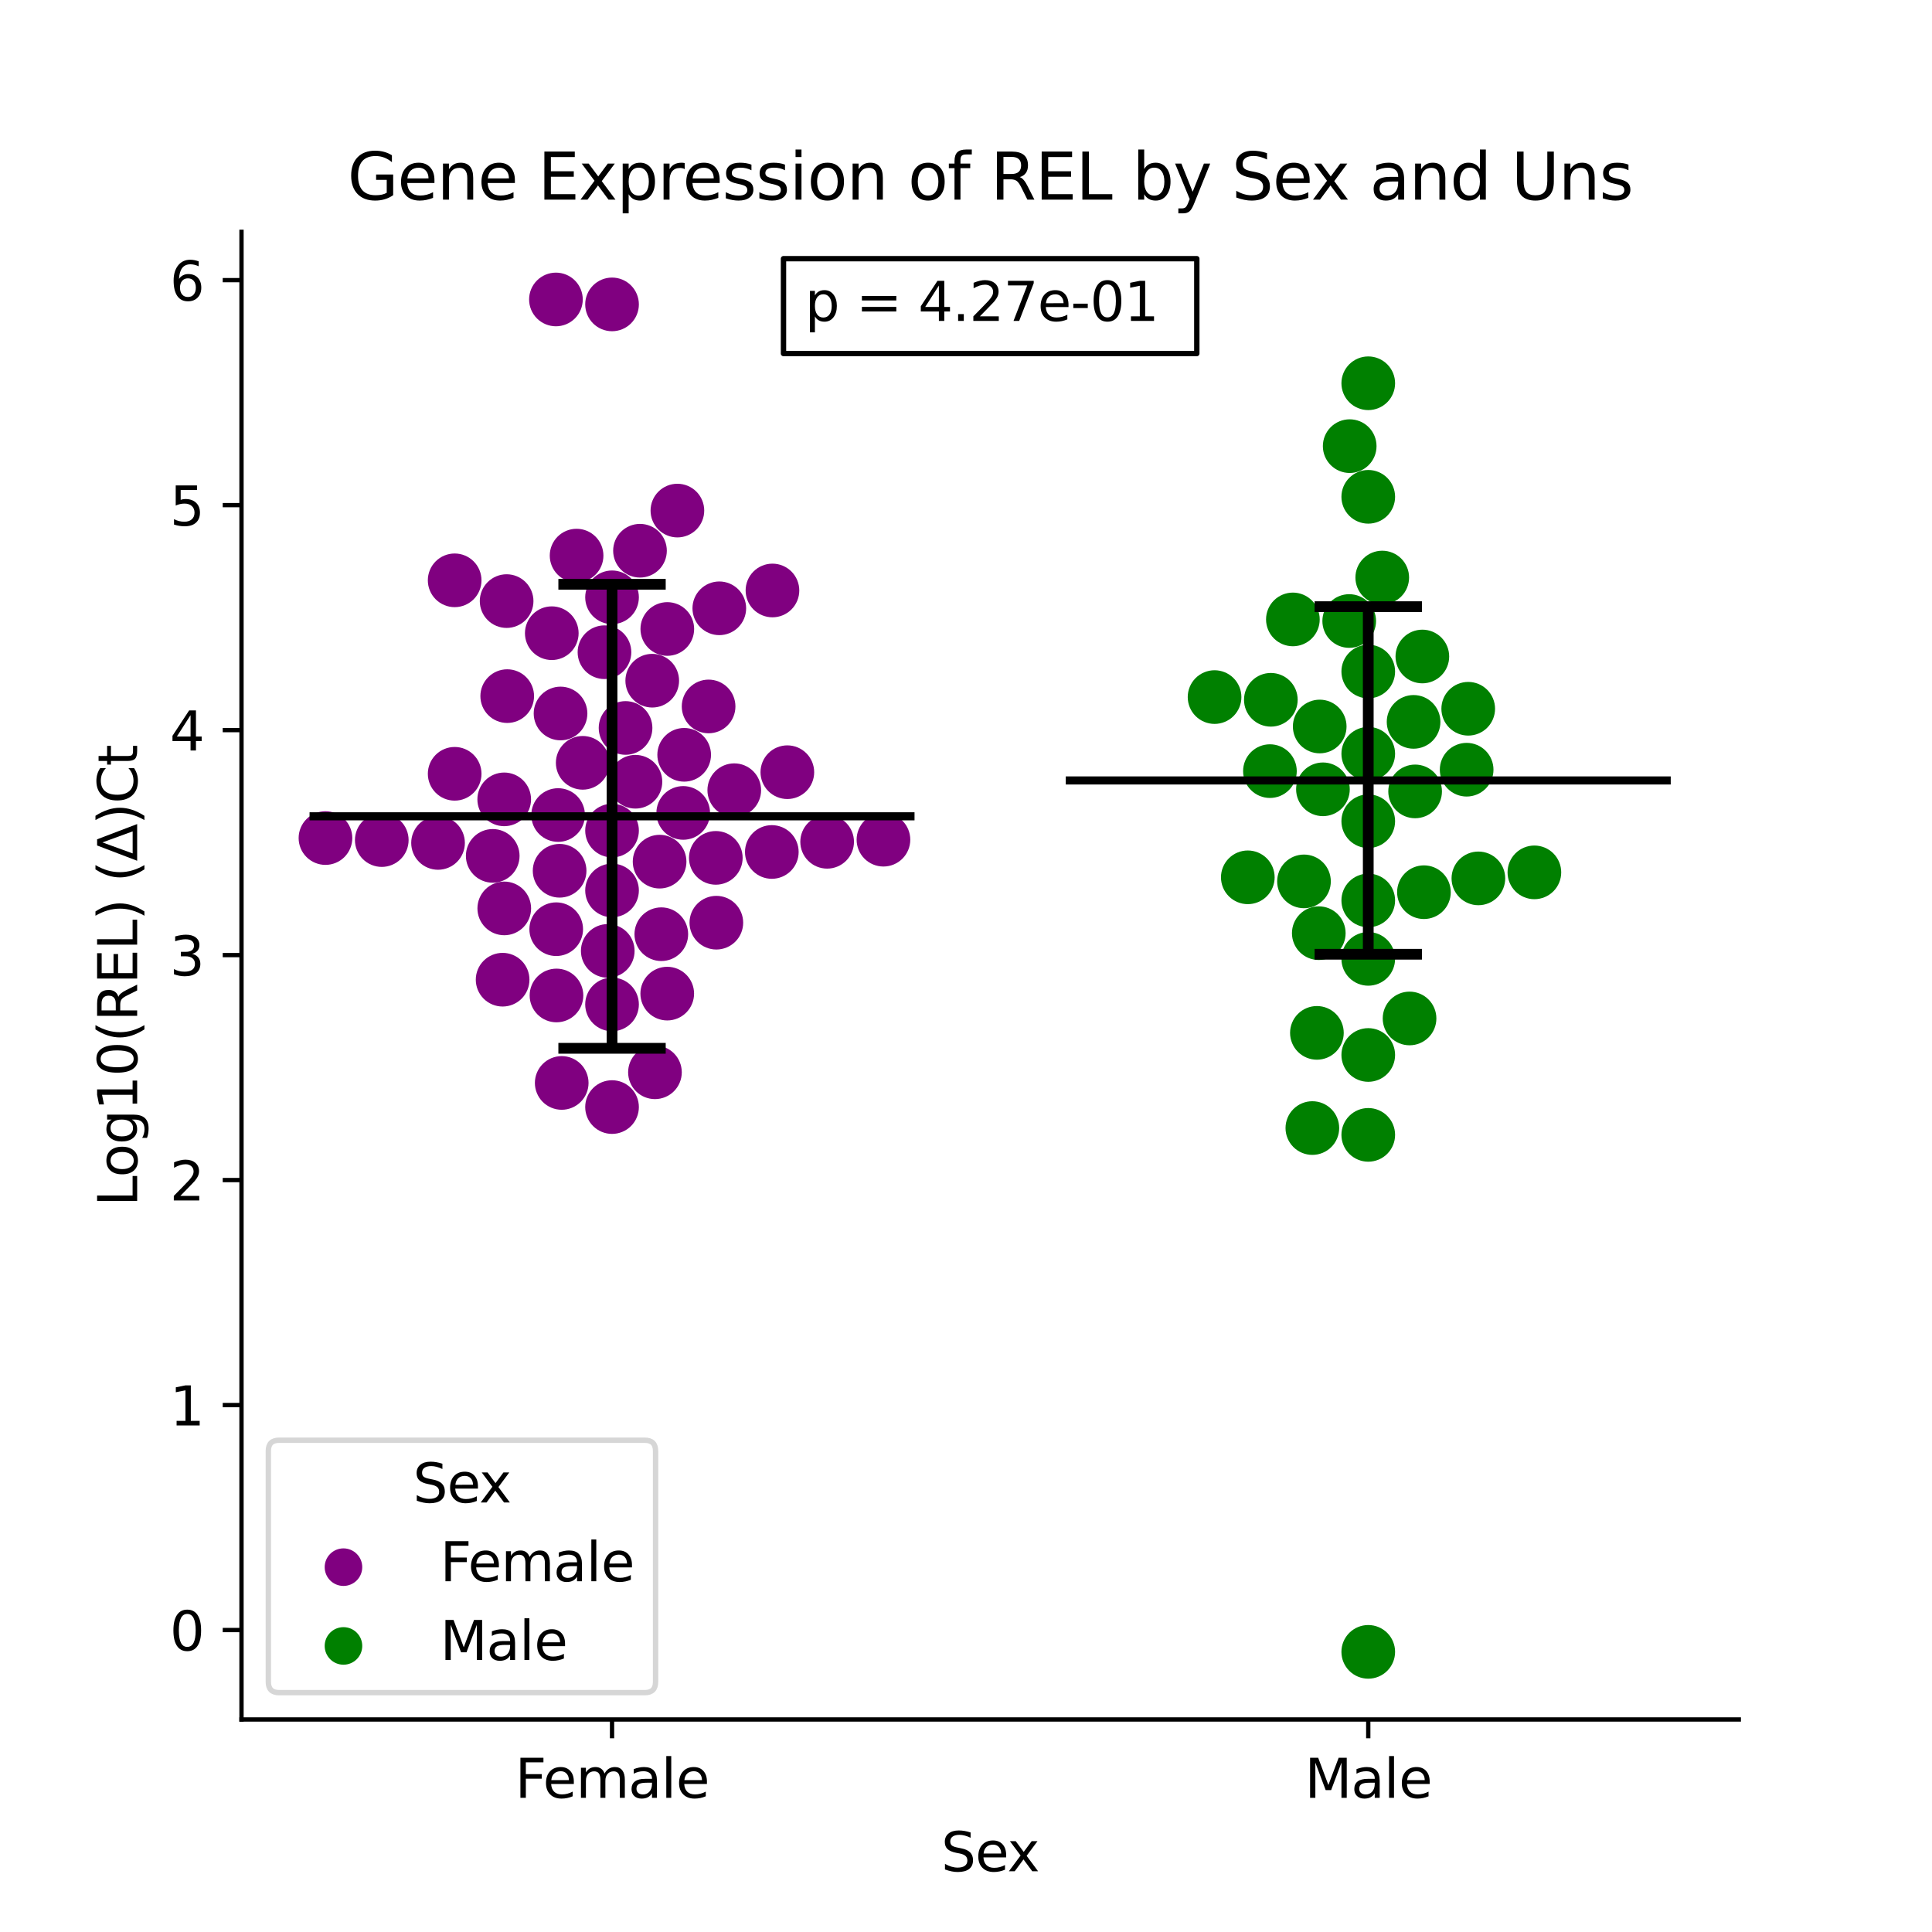 <?xml version="1.0" encoding="utf-8" standalone="no"?>
<!DOCTYPE svg PUBLIC "-//W3C//DTD SVG 1.1//EN"
  "http://www.w3.org/Graphics/SVG/1.1/DTD/svg11.dtd">
<svg xmlns:xlink="http://www.w3.org/1999/xlink" width="360pt" height="360pt" viewBox="0 0 360 360" xmlns="http://www.w3.org/2000/svg" version="1.1">
 <defs>
  <style type="text/css">*{stroke-linejoin: round; stroke-linecap: butt}</style>
 </defs>
 <g id="figure_1">
  <g id="patch_1">
   <path d="M 0 360 
L 360 360 
L 360 0 
L 0 0 
z
" style="fill: #ffffff"/>
  </g>
  <g id="axes_1">
   <g id="patch_2">
    <path d="M 45 320.4 
L 324 320.4 
L 324 43.2 
L 45 43.2 
z
" style="fill: #ffffff"/>
   </g>
   <g id="PathCollection_1">
    <defs>
     <path id="C0_0_e8f0abd48c" d="M 0 5 
C 1.326 5 2.598 4.473 3.536 3.536 
C 4.473 2.598 5 1.326 5 -0 
C 5 -1.326 4.473 -2.598 3.536 -3.536 
C 2.598 -4.473 1.326 -5 0 -5 
C -1.326 -5 -2.598 -4.473 -3.536 -3.536 
C -4.473 -2.598 -5 -1.326 -5 0 
C -5 1.326 -4.473 2.598 -3.536 3.536 
C -2.598 4.473 -1.326 5 0 5 
z
"/>
    </defs>
    <g clip-path="url(#p8afb69b2c6)">
     <use xlink:href="#C0_0_e8f0abd48c" x="132.037" y="131.636" style="fill: #800080"/>
    </g>
    <g clip-path="url(#p8afb69b2c6)">
     <use xlink:href="#C0_0_e8f0abd48c" x="114.045" y="111.303" style="fill: #800080"/>
    </g>
    <g clip-path="url(#p8afb69b2c6)">
     <use xlink:href="#C0_0_e8f0abd48c" x="133.381" y="159.852" style="fill: #800080"/>
    </g>
    <g clip-path="url(#p8afb69b2c6)">
     <use xlink:href="#C0_0_e8f0abd48c" x="104.667" y="201.79" style="fill: #800080"/>
    </g>
    <g clip-path="url(#p8afb69b2c6)">
     <use xlink:href="#C0_0_e8f0abd48c" x="91.813" y="159.481" style="fill: #800080"/>
    </g>
    <g clip-path="url(#p8afb69b2c6)">
     <use xlink:href="#C0_0_e8f0abd48c" x="134.032" y="113.349" style="fill: #800080"/>
    </g>
    <g clip-path="url(#p8afb69b2c6)">
     <use xlink:href="#C0_0_e8f0abd48c" x="143.936" y="110.028" style="fill: #800080"/>
    </g>
    <g clip-path="url(#p8afb69b2c6)">
     <use xlink:href="#C0_0_e8f0abd48c" x="164.618" y="156.464" style="fill: #800080"/>
    </g>
    <g clip-path="url(#p8afb69b2c6)">
     <use xlink:href="#C0_0_e8f0abd48c" x="114.045" y="187.158" style="fill: #800080"/>
    </g>
    <g clip-path="url(#p8afb69b2c6)">
     <use xlink:href="#C0_0_e8f0abd48c" x="124.331" y="185.147" style="fill: #800080"/>
    </g>
    <g clip-path="url(#p8afb69b2c6)">
     <use xlink:href="#C0_0_e8f0abd48c" x="81.623" y="157.067" style="fill: #800080"/>
    </g>
    <g clip-path="url(#p8afb69b2c6)">
     <use xlink:href="#C0_0_e8f0abd48c" x="114.045" y="165.921" style="fill: #800080"/>
    </g>
    <g clip-path="url(#p8afb69b2c6)">
     <use xlink:href="#C0_0_e8f0abd48c" x="104.276" y="162.256" style="fill: #800080"/>
    </g>
    <g clip-path="url(#p8afb69b2c6)">
     <use xlink:href="#C0_0_e8f0abd48c" x="123.226" y="174.076" style="fill: #800080"/>
    </g>
    <g clip-path="url(#p8afb69b2c6)">
     <use xlink:href="#C0_0_e8f0abd48c" x="103.692" y="185.492" style="fill: #800080"/>
    </g>
    <g clip-path="url(#p8afb69b2c6)">
     <use xlink:href="#C0_0_e8f0abd48c" x="136.819" y="147.242" style="fill: #800080"/>
    </g>
    <g clip-path="url(#p8afb69b2c6)">
     <use xlink:href="#C0_0_e8f0abd48c" x="124.343" y="117.202" style="fill: #800080"/>
    </g>
    <g clip-path="url(#p8afb69b2c6)">
     <use xlink:href="#C0_0_e8f0abd48c" x="93.953" y="148.95" style="fill: #800080"/>
    </g>
    <g clip-path="url(#p8afb69b2c6)">
     <use xlink:href="#C0_0_e8f0abd48c" x="103.643" y="173.143" style="fill: #800080"/>
    </g>
    <g clip-path="url(#p8afb69b2c6)">
     <use xlink:href="#C0_0_e8f0abd48c" x="118.405" y="145.668" style="fill: #800080"/>
    </g>
    <g clip-path="url(#p8afb69b2c6)">
     <use xlink:href="#C0_0_e8f0abd48c" x="116.563" y="135.645" style="fill: #800080"/>
    </g>
    <g clip-path="url(#p8afb69b2c6)">
     <use xlink:href="#C0_0_e8f0abd48c" x="107.439" y="103.53" style="fill: #800080"/>
    </g>
    <g clip-path="url(#p8afb69b2c6)">
     <use xlink:href="#C0_0_e8f0abd48c" x="112.635" y="121.531" style="fill: #800080"/>
    </g>
    <g clip-path="url(#p8afb69b2c6)">
     <use xlink:href="#C0_0_e8f0abd48c" x="154.126" y="156.856" style="fill: #800080"/>
    </g>
    <g clip-path="url(#p8afb69b2c6)">
     <use xlink:href="#C0_0_e8f0abd48c" x="127.486" y="140.648" style="fill: #800080"/>
    </g>
    <g clip-path="url(#p8afb69b2c6)">
     <use xlink:href="#C0_0_e8f0abd48c" x="126.223" y="95.14" style="fill: #800080"/>
    </g>
    <g clip-path="url(#p8afb69b2c6)">
     <use xlink:href="#C0_0_e8f0abd48c" x="104.448" y="132.948" style="fill: #800080"/>
    </g>
    <g clip-path="url(#p8afb69b2c6)">
     <use xlink:href="#C0_0_e8f0abd48c" x="113.247" y="177.187" style="fill: #800080"/>
    </g>
    <g clip-path="url(#p8afb69b2c6)">
     <use xlink:href="#C0_0_e8f0abd48c" x="60.646" y="156.16" style="fill: #800080"/>
    </g>
    <g clip-path="url(#p8afb69b2c6)">
     <use xlink:href="#C0_0_e8f0abd48c" x="93.963" y="169.269" style="fill: #800080"/>
    </g>
    <g clip-path="url(#p8afb69b2c6)">
     <use xlink:href="#C0_0_e8f0abd48c" x="122.907" y="160.556" style="fill: #800080"/>
    </g>
    <g clip-path="url(#p8afb69b2c6)">
     <use xlink:href="#C0_0_e8f0abd48c" x="103.995" y="151.871" style="fill: #800080"/>
    </g>
    <g clip-path="url(#p8afb69b2c6)">
     <use xlink:href="#C0_0_e8f0abd48c" x="108.58" y="142.141" style="fill: #800080"/>
    </g>
    <g clip-path="url(#p8afb69b2c6)">
     <use xlink:href="#C0_0_e8f0abd48c" x="127.307" y="151.477" style="fill: #800080"/>
    </g>
    <g clip-path="url(#p8afb69b2c6)">
     <use xlink:href="#C0_0_e8f0abd48c" x="122.041" y="199.805" style="fill: #800080"/>
    </g>
    <g clip-path="url(#p8afb69b2c6)">
     <use xlink:href="#C0_0_e8f0abd48c" x="114.045" y="206.286" style="fill: #800080"/>
    </g>
    <g clip-path="url(#p8afb69b2c6)">
     <use xlink:href="#C0_0_e8f0abd48c" x="93.656" y="182.553" style="fill: #800080"/>
    </g>
    <g clip-path="url(#p8afb69b2c6)">
     <use xlink:href="#C0_0_e8f0abd48c" x="71.138" y="156.536" style="fill: #800080"/>
    </g>
    <g clip-path="url(#p8afb69b2c6)">
     <use xlink:href="#C0_0_e8f0abd48c" x="143.817" y="158.753" style="fill: #800080"/>
    </g>
    <g clip-path="url(#p8afb69b2c6)">
     <use xlink:href="#C0_0_e8f0abd48c" x="133.481" y="171.93" style="fill: #800080"/>
    </g>
    <g clip-path="url(#p8afb69b2c6)">
     <use xlink:href="#C0_0_e8f0abd48c" x="114.045" y="56.72" style="fill: #800080"/>
    </g>
    <g clip-path="url(#p8afb69b2c6)">
     <use xlink:href="#C0_0_e8f0abd48c" x="102.817" y="117.987" style="fill: #800080"/>
    </g>
    <g clip-path="url(#p8afb69b2c6)">
     <use xlink:href="#C0_0_e8f0abd48c" x="84.721" y="144.186" style="fill: #800080"/>
    </g>
    <g clip-path="url(#p8afb69b2c6)">
     <use xlink:href="#C0_0_e8f0abd48c" x="114.045" y="154.766" style="fill: #800080"/>
    </g>
    <g clip-path="url(#p8afb69b2c6)">
     <use xlink:href="#C0_0_e8f0abd48c" x="94.513" y="129.713" style="fill: #800080"/>
    </g>
    <g clip-path="url(#p8afb69b2c6)">
     <use xlink:href="#C0_0_e8f0abd48c" x="103.59" y="55.8" style="fill: #800080"/>
    </g>
    <g clip-path="url(#p8afb69b2c6)">
     <use xlink:href="#C0_0_e8f0abd48c" x="94.402" y="112.006" style="fill: #800080"/>
    </g>
    <g clip-path="url(#p8afb69b2c6)">
     <use xlink:href="#C0_0_e8f0abd48c" x="84.72" y="108.135" style="fill: #800080"/>
    </g>
    <g clip-path="url(#p8afb69b2c6)">
     <use xlink:href="#C0_0_e8f0abd48c" x="119.253" y="102.619" style="fill: #800080"/>
    </g>
    <g clip-path="url(#p8afb69b2c6)">
     <use xlink:href="#C0_0_e8f0abd48c" x="121.535" y="126.837" style="fill: #800080"/>
    </g>
    <g clip-path="url(#p8afb69b2c6)">
     <use xlink:href="#C0_0_e8f0abd48c" x="146.71" y="143.887" style="fill: #800080"/>
    </g>
   </g>
   <g id="PathCollection_2">
    <defs>
     <path id="C1_0_8f8eb4fc6a" d="M 0 5 
C 1.326 5 2.598 4.473 3.536 3.536 
C 4.473 2.598 5 1.326 5 -0 
C 5 -1.326 4.473 -2.598 3.536 -3.536 
C 2.598 -4.473 1.326 -5 0 -5 
C -1.326 -5 -2.598 -4.473 -3.536 -3.536 
C -4.473 -2.598 -5 -1.326 -5 0 
C -5 1.326 -4.473 2.598 -3.536 3.536 
C -2.598 4.473 -1.326 5 0 5 
z
"/>
    </defs>
    <g clip-path="url(#p8afb69b2c6)">
     <use xlink:href="#C1_0_8f8eb4fc6a" x="236.803" y="130.396" style="fill: #008000"/>
    </g>
    <g clip-path="url(#p8afb69b2c6)">
     <use xlink:href="#C1_0_8f8eb4fc6a" x="254.955" y="167.785" style="fill: #008000"/>
    </g>
    <g clip-path="url(#p8afb69b2c6)">
     <use xlink:href="#C1_0_8f8eb4fc6a" x="254.955" y="196.579" style="fill: #008000"/>
    </g>
    <g clip-path="url(#p8afb69b2c6)">
     <use xlink:href="#C1_0_8f8eb4fc6a" x="285.91" y="162.552" style="fill: #008000"/>
    </g>
    <g clip-path="url(#p8afb69b2c6)">
     <use xlink:href="#C1_0_8f8eb4fc6a" x="245.736" y="173.884" style="fill: #008000"/>
    </g>
    <g clip-path="url(#p8afb69b2c6)">
     <use xlink:href="#C1_0_8f8eb4fc6a" x="254.955" y="125.129" style="fill: #008000"/>
    </g>
    <g clip-path="url(#p8afb69b2c6)">
     <use xlink:href="#C1_0_8f8eb4fc6a" x="262.649" y="189.775" style="fill: #008000"/>
    </g>
    <g clip-path="url(#p8afb69b2c6)">
     <use xlink:href="#C1_0_8f8eb4fc6a" x="263.686" y="147.467" style="fill: #008000"/>
    </g>
    <g clip-path="url(#p8afb69b2c6)">
     <use xlink:href="#C1_0_8f8eb4fc6a" x="254.955" y="178.671" style="fill: #008000"/>
    </g>
    <g clip-path="url(#p8afb69b2c6)">
     <use xlink:href="#C1_0_8f8eb4fc6a" x="236.633" y="143.689" style="fill: #008000"/>
    </g>
    <g clip-path="url(#p8afb69b2c6)">
     <use xlink:href="#C1_0_8f8eb4fc6a" x="265.33" y="166.248" style="fill: #008000"/>
    </g>
    <g clip-path="url(#p8afb69b2c6)">
     <use xlink:href="#C1_0_8f8eb4fc6a" x="254.955" y="307.8" style="fill: #008000"/>
    </g>
    <g clip-path="url(#p8afb69b2c6)">
     <use xlink:href="#C1_0_8f8eb4fc6a" x="254.955" y="153.022" style="fill: #008000"/>
    </g>
    <g clip-path="url(#p8afb69b2c6)">
     <use xlink:href="#C1_0_8f8eb4fc6a" x="244.539" y="210.198" style="fill: #008000"/>
    </g>
    <g clip-path="url(#p8afb69b2c6)">
     <use xlink:href="#C1_0_8f8eb4fc6a" x="251.406" y="115.718" style="fill: #008000"/>
    </g>
    <g clip-path="url(#p8afb69b2c6)">
     <use xlink:href="#C1_0_8f8eb4fc6a" x="245.909" y="135.373" style="fill: #008000"/>
    </g>
    <g clip-path="url(#p8afb69b2c6)">
     <use xlink:href="#C1_0_8f8eb4fc6a" x="265.034" y="122.329" style="fill: #008000"/>
    </g>
    <g clip-path="url(#p8afb69b2c6)">
     <use xlink:href="#C1_0_8f8eb4fc6a" x="246.511" y="147.077" style="fill: #008000"/>
    </g>
    <g clip-path="url(#p8afb69b2c6)">
     <use xlink:href="#C1_0_8f8eb4fc6a" x="273.582" y="132.066" style="fill: #008000"/>
    </g>
    <g clip-path="url(#p8afb69b2c6)">
     <use xlink:href="#C1_0_8f8eb4fc6a" x="275.476" y="163.674" style="fill: #008000"/>
    </g>
    <g clip-path="url(#p8afb69b2c6)">
     <use xlink:href="#C1_0_8f8eb4fc6a" x="242.98" y="164.234" style="fill: #008000"/>
    </g>
    <g clip-path="url(#p8afb69b2c6)">
     <use xlink:href="#C1_0_8f8eb4fc6a" x="263.401" y="134.511" style="fill: #008000"/>
    </g>
    <g clip-path="url(#p8afb69b2c6)">
     <use xlink:href="#C1_0_8f8eb4fc6a" x="254.955" y="211.467" style="fill: #008000"/>
    </g>
    <g clip-path="url(#p8afb69b2c6)">
     <use xlink:href="#C1_0_8f8eb4fc6a" x="232.511" y="163.476" style="fill: #008000"/>
    </g>
    <g clip-path="url(#p8afb69b2c6)">
     <use xlink:href="#C1_0_8f8eb4fc6a" x="240.91" y="115.421" style="fill: #008000"/>
    </g>
    <g clip-path="url(#p8afb69b2c6)">
     <use xlink:href="#C1_0_8f8eb4fc6a" x="273.289" y="143.423" style="fill: #008000"/>
    </g>
    <g clip-path="url(#p8afb69b2c6)">
     <use xlink:href="#C1_0_8f8eb4fc6a" x="257.562" y="107.617" style="fill: #008000"/>
    </g>
    <g clip-path="url(#p8afb69b2c6)">
     <use xlink:href="#C1_0_8f8eb4fc6a" x="245.386" y="192.461" style="fill: #008000"/>
    </g>
    <g clip-path="url(#p8afb69b2c6)">
     <use xlink:href="#C1_0_8f8eb4fc6a" x="254.955" y="71.416" style="fill: #008000"/>
    </g>
    <g clip-path="url(#p8afb69b2c6)">
     <use xlink:href="#C1_0_8f8eb4fc6a" x="254.955" y="92.574" style="fill: #008000"/>
    </g>
    <g clip-path="url(#p8afb69b2c6)">
     <use xlink:href="#C1_0_8f8eb4fc6a" x="226.316" y="129.891" style="fill: #008000"/>
    </g>
    <g clip-path="url(#p8afb69b2c6)">
     <use xlink:href="#C1_0_8f8eb4fc6a" x="251.496" y="83.132" style="fill: #008000"/>
    </g>
    <g clip-path="url(#p8afb69b2c6)">
     <use xlink:href="#C1_0_8f8eb4fc6a" x="254.955" y="140.452" style="fill: #008000"/>
    </g>
   </g>
   <g id="PathCollection_3"/>
   <g id="PathCollection_4"/>
   <g id="matplotlib.axis_1">
    <g id="xtick_1">
     <g id="line2d_1">
      <defs>
       <path id="m3af3c46bcd" d="M 0 0 
L 0 3.5 
" style="stroke: #000000; stroke-width: 0.8"/>
      </defs>
      <g>
       <use xlink:href="#m3af3c46bcd" x="114.045" y="320.4" style="stroke: #000000; stroke-width: 0.8"/>
      </g>
     </g>
     <g id="text_1">
      <!-- Female -->
      <g transform="translate(95.968 334.998) scale(0.1 -0.1)">
       <defs>
        <path id="DejaVuSans-46" d="M 628 4666 
L 3309 4666 
L 3309 4134 
L 1259 4134 
L 1259 2759 
L 3109 2759 
L 3109 2228 
L 1259 2228 
L 1259 0 
L 628 0 
L 628 4666 
z
" transform="scale(0.016)"/>
        <path id="DejaVuSans-65" d="M 3597 1894 
L 3597 1613 
L 953 1613 
Q 991 1019 1311 708 
Q 1631 397 2203 397 
Q 2534 397 2845 478 
Q 3156 559 3463 722 
L 3463 178 
Q 3153 47 2828 -22 
Q 2503 -91 2169 -91 
Q 1331 -91 842 396 
Q 353 884 353 1716 
Q 353 2575 817 3079 
Q 1281 3584 2069 3584 
Q 2775 3584 3186 3129 
Q 3597 2675 3597 1894 
z
M 3022 2063 
Q 3016 2534 2758 2815 
Q 2500 3097 2075 3097 
Q 1594 3097 1305 2825 
Q 1016 2553 972 2059 
L 3022 2063 
z
" transform="scale(0.016)"/>
        <path id="DejaVuSans-6d" d="M 3328 2828 
Q 3544 3216 3844 3400 
Q 4144 3584 4550 3584 
Q 5097 3584 5394 3201 
Q 5691 2819 5691 2113 
L 5691 0 
L 5113 0 
L 5113 2094 
Q 5113 2597 4934 2840 
Q 4756 3084 4391 3084 
Q 3944 3084 3684 2787 
Q 3425 2491 3425 1978 
L 3425 0 
L 2847 0 
L 2847 2094 
Q 2847 2600 2669 2842 
Q 2491 3084 2119 3084 
Q 1678 3084 1418 2786 
Q 1159 2488 1159 1978 
L 1159 0 
L 581 0 
L 581 3500 
L 1159 3500 
L 1159 2956 
Q 1356 3278 1631 3431 
Q 1906 3584 2284 3584 
Q 2666 3584 2933 3390 
Q 3200 3197 3328 2828 
z
" transform="scale(0.016)"/>
        <path id="DejaVuSans-61" d="M 2194 1759 
Q 1497 1759 1228 1600 
Q 959 1441 959 1056 
Q 959 750 1161 570 
Q 1363 391 1709 391 
Q 2188 391 2477 730 
Q 2766 1069 2766 1631 
L 2766 1759 
L 2194 1759 
z
M 3341 1997 
L 3341 0 
L 2766 0 
L 2766 531 
Q 2569 213 2275 61 
Q 1981 -91 1556 -91 
Q 1019 -91 701 211 
Q 384 513 384 1019 
Q 384 1609 779 1909 
Q 1175 2209 1959 2209 
L 2766 2209 
L 2766 2266 
Q 2766 2663 2505 2880 
Q 2244 3097 1772 3097 
Q 1472 3097 1187 3025 
Q 903 2953 641 2809 
L 641 3341 
Q 956 3463 1253 3523 
Q 1550 3584 1831 3584 
Q 2591 3584 2966 3190 
Q 3341 2797 3341 1997 
z
" transform="scale(0.016)"/>
        <path id="DejaVuSans-6c" d="M 603 4863 
L 1178 4863 
L 1178 0 
L 603 0 
L 603 4863 
z
" transform="scale(0.016)"/>
       </defs>
       <use xlink:href="#DejaVuSans-46"/>
       <use xlink:href="#DejaVuSans-65" x="52.02"/>
       <use xlink:href="#DejaVuSans-6d" x="113.543"/>
       <use xlink:href="#DejaVuSans-61" x="210.955"/>
       <use xlink:href="#DejaVuSans-6c" x="272.234"/>
       <use xlink:href="#DejaVuSans-65" x="300.018"/>
      </g>
     </g>
    </g>
    <g id="xtick_2">
     <g id="line2d_2">
      <g>
       <use xlink:href="#m3af3c46bcd" x="254.955" y="320.4" style="stroke: #000000; stroke-width: 0.8"/>
      </g>
     </g>
     <g id="text_2">
      <!-- Male -->
      <g transform="translate(243.111 334.998) scale(0.1 -0.1)">
       <defs>
        <path id="DejaVuSans-4d" d="M 628 4666 
L 1569 4666 
L 2759 1491 
L 3956 4666 
L 4897 4666 
L 4897 0 
L 4281 0 
L 4281 4097 
L 3078 897 
L 2444 897 
L 1241 4097 
L 1241 0 
L 628 0 
L 628 4666 
z
" transform="scale(0.016)"/>
       </defs>
       <use xlink:href="#DejaVuSans-4d"/>
       <use xlink:href="#DejaVuSans-61" x="86.279"/>
       <use xlink:href="#DejaVuSans-6c" x="147.559"/>
       <use xlink:href="#DejaVuSans-65" x="175.342"/>
      </g>
     </g>
    </g>
    <g id="text_3">
     <!-- Sex -->
     <g transform="translate(175.377 348.677) scale(0.1 -0.1)">
      <defs>
       <path id="DejaVuSans-53" d="M 3425 4513 
L 3425 3897 
Q 3066 4069 2747 4153 
Q 2428 4238 2131 4238 
Q 1616 4238 1336 4038 
Q 1056 3838 1056 3469 
Q 1056 3159 1242 3001 
Q 1428 2844 1947 2747 
L 2328 2669 
Q 3034 2534 3370 2195 
Q 3706 1856 3706 1288 
Q 3706 609 3251 259 
Q 2797 -91 1919 -91 
Q 1588 -91 1214 -16 
Q 841 59 441 206 
L 441 856 
Q 825 641 1194 531 
Q 1563 422 1919 422 
Q 2459 422 2753 634 
Q 3047 847 3047 1241 
Q 3047 1584 2836 1778 
Q 2625 1972 2144 2069 
L 1759 2144 
Q 1053 2284 737 2584 
Q 422 2884 422 3419 
Q 422 4038 858 4394 
Q 1294 4750 2059 4750 
Q 2388 4750 2728 4690 
Q 3069 4631 3425 4513 
z
" transform="scale(0.016)"/>
       <path id="DejaVuSans-78" d="M 3513 3500 
L 2247 1797 
L 3578 0 
L 2900 0 
L 1881 1375 
L 863 0 
L 184 0 
L 1544 1831 
L 300 3500 
L 978 3500 
L 1906 2253 
L 2834 3500 
L 3513 3500 
z
" transform="scale(0.016)"/>
      </defs>
      <use xlink:href="#DejaVuSans-53"/>
      <use xlink:href="#DejaVuSans-65" x="63.477"/>
      <use xlink:href="#DejaVuSans-78" x="123.25"/>
     </g>
    </g>
   </g>
   <g id="matplotlib.axis_2">
    <g id="ytick_1">
     <g id="line2d_3">
      <defs>
       <path id="me247403c19" d="M 0 0 
L -3.5 0 
" style="stroke: #000000; stroke-width: 0.8"/>
      </defs>
      <g>
       <use xlink:href="#me247403c19" x="45" y="303.734" style="stroke: #000000; stroke-width: 0.8"/>
      </g>
     </g>
     <g id="text_4">
      <!-- 0 -->
      <g transform="translate(31.637 307.533) scale(0.1 -0.1)">
       <defs>
        <path id="DejaVuSans-30" d="M 2034 4250 
Q 1547 4250 1301 3770 
Q 1056 3291 1056 2328 
Q 1056 1369 1301 889 
Q 1547 409 2034 409 
Q 2525 409 2770 889 
Q 3016 1369 3016 2328 
Q 3016 3291 2770 3770 
Q 2525 4250 2034 4250 
z
M 2034 4750 
Q 2819 4750 3233 4129 
Q 3647 3509 3647 2328 
Q 3647 1150 3233 529 
Q 2819 -91 2034 -91 
Q 1250 -91 836 529 
Q 422 1150 422 2328 
Q 422 3509 836 4129 
Q 1250 4750 2034 4750 
z
" transform="scale(0.016)"/>
       </defs>
       <use xlink:href="#DejaVuSans-30"/>
      </g>
     </g>
    </g>
    <g id="ytick_2">
     <g id="line2d_4">
      <g>
       <use xlink:href="#me247403c19" x="45" y="261.812" style="stroke: #000000; stroke-width: 0.8"/>
      </g>
     </g>
     <g id="text_5">
      <!-- 1 -->
      <g transform="translate(31.637 265.611) scale(0.1 -0.1)">
       <defs>
        <path id="DejaVuSans-31" d="M 794 531 
L 1825 531 
L 1825 4091 
L 703 3866 
L 703 4441 
L 1819 4666 
L 2450 4666 
L 2450 531 
L 3481 531 
L 3481 0 
L 794 0 
L 794 531 
z
" transform="scale(0.016)"/>
       </defs>
       <use xlink:href="#DejaVuSans-31"/>
      </g>
     </g>
    </g>
    <g id="ytick_3">
     <g id="line2d_5">
      <g>
       <use xlink:href="#me247403c19" x="45" y="219.889" style="stroke: #000000; stroke-width: 0.8"/>
      </g>
     </g>
     <g id="text_6">
      <!-- 2 -->
      <g transform="translate(31.637 223.688) scale(0.1 -0.1)">
       <defs>
        <path id="DejaVuSans-32" d="M 1228 531 
L 3431 531 
L 3431 0 
L 469 0 
L 469 531 
Q 828 903 1448 1529 
Q 2069 2156 2228 2338 
Q 2531 2678 2651 2914 
Q 2772 3150 2772 3378 
Q 2772 3750 2511 3984 
Q 2250 4219 1831 4219 
Q 1534 4219 1204 4116 
Q 875 4013 500 3803 
L 500 4441 
Q 881 4594 1212 4672 
Q 1544 4750 1819 4750 
Q 2544 4750 2975 4387 
Q 3406 4025 3406 3419 
Q 3406 3131 3298 2873 
Q 3191 2616 2906 2266 
Q 2828 2175 2409 1742 
Q 1991 1309 1228 531 
z
" transform="scale(0.016)"/>
       </defs>
       <use xlink:href="#DejaVuSans-32"/>
      </g>
     </g>
    </g>
    <g id="ytick_4">
     <g id="line2d_6">
      <g>
       <use xlink:href="#me247403c19" x="45" y="177.967" style="stroke: #000000; stroke-width: 0.8"/>
      </g>
     </g>
     <g id="text_7">
      <!-- 3 -->
      <g transform="translate(31.637 181.766) scale(0.1 -0.1)">
       <defs>
        <path id="DejaVuSans-33" d="M 2597 2516 
Q 3050 2419 3304 2112 
Q 3559 1806 3559 1356 
Q 3559 666 3084 287 
Q 2609 -91 1734 -91 
Q 1441 -91 1130 -33 
Q 819 25 488 141 
L 488 750 
Q 750 597 1062 519 
Q 1375 441 1716 441 
Q 2309 441 2620 675 
Q 2931 909 2931 1356 
Q 2931 1769 2642 2001 
Q 2353 2234 1838 2234 
L 1294 2234 
L 1294 2753 
L 1863 2753 
Q 2328 2753 2575 2939 
Q 2822 3125 2822 3475 
Q 2822 3834 2567 4026 
Q 2313 4219 1838 4219 
Q 1578 4219 1281 4162 
Q 984 4106 628 3988 
L 628 4550 
Q 988 4650 1302 4700 
Q 1616 4750 1894 4750 
Q 2613 4750 3031 4423 
Q 3450 4097 3450 3541 
Q 3450 3153 3228 2886 
Q 3006 2619 2597 2516 
z
" transform="scale(0.016)"/>
       </defs>
       <use xlink:href="#DejaVuSans-33"/>
      </g>
     </g>
    </g>
    <g id="ytick_5">
     <g id="line2d_7">
      <g>
       <use xlink:href="#me247403c19" x="45" y="136.044" style="stroke: #000000; stroke-width: 0.8"/>
      </g>
     </g>
     <g id="text_8">
      <!-- 4 -->
      <g transform="translate(31.637 139.843) scale(0.1 -0.1)">
       <defs>
        <path id="DejaVuSans-34" d="M 2419 4116 
L 825 1625 
L 2419 1625 
L 2419 4116 
z
M 2253 4666 
L 3047 4666 
L 3047 1625 
L 3713 1625 
L 3713 1100 
L 3047 1100 
L 3047 0 
L 2419 0 
L 2419 1100 
L 313 1100 
L 313 1709 
L 2253 4666 
z
" transform="scale(0.016)"/>
       </defs>
       <use xlink:href="#DejaVuSans-34"/>
      </g>
     </g>
    </g>
    <g id="ytick_6">
     <g id="line2d_8">
      <g>
       <use xlink:href="#me247403c19" x="45" y="94.122" style="stroke: #000000; stroke-width: 0.8"/>
      </g>
     </g>
     <g id="text_9">
      <!-- 5 -->
      <g transform="translate(31.637 97.921) scale(0.1 -0.1)">
       <defs>
        <path id="DejaVuSans-35" d="M 691 4666 
L 3169 4666 
L 3169 4134 
L 1269 4134 
L 1269 2991 
Q 1406 3038 1543 3061 
Q 1681 3084 1819 3084 
Q 2600 3084 3056 2656 
Q 3513 2228 3513 1497 
Q 3513 744 3044 326 
Q 2575 -91 1722 -91 
Q 1428 -91 1123 -41 
Q 819 9 494 109 
L 494 744 
Q 775 591 1075 516 
Q 1375 441 1709 441 
Q 2250 441 2565 725 
Q 2881 1009 2881 1497 
Q 2881 1984 2565 2268 
Q 2250 2553 1709 2553 
Q 1456 2553 1204 2497 
Q 953 2441 691 2322 
L 691 4666 
z
" transform="scale(0.016)"/>
       </defs>
       <use xlink:href="#DejaVuSans-35"/>
      </g>
     </g>
    </g>
    <g id="ytick_7">
     <g id="line2d_9">
      <g>
       <use xlink:href="#me247403c19" x="45" y="52.199" style="stroke: #000000; stroke-width: 0.8"/>
      </g>
     </g>
     <g id="text_10">
      <!-- 6 -->
      <g transform="translate(31.637 55.999) scale(0.1 -0.1)">
       <defs>
        <path id="DejaVuSans-36" d="M 2113 2584 
Q 1688 2584 1439 2293 
Q 1191 2003 1191 1497 
Q 1191 994 1439 701 
Q 1688 409 2113 409 
Q 2538 409 2786 701 
Q 3034 994 3034 1497 
Q 3034 2003 2786 2293 
Q 2538 2584 2113 2584 
z
M 3366 4563 
L 3366 3988 
Q 3128 4100 2886 4159 
Q 2644 4219 2406 4219 
Q 1781 4219 1451 3797 
Q 1122 3375 1075 2522 
Q 1259 2794 1537 2939 
Q 1816 3084 2150 3084 
Q 2853 3084 3261 2657 
Q 3669 2231 3669 1497 
Q 3669 778 3244 343 
Q 2819 -91 2113 -91 
Q 1303 -91 875 529 
Q 447 1150 447 2328 
Q 447 3434 972 4092 
Q 1497 4750 2381 4750 
Q 2619 4750 2861 4703 
Q 3103 4656 3366 4563 
z
" transform="scale(0.016)"/>
       </defs>
       <use xlink:href="#DejaVuSans-36"/>
      </g>
     </g>
    </g>
    <g id="text_11">
     <!-- Log10(REL) (Δ)Ct -->
     <g transform="translate(25.558 224.778) rotate(-90) scale(0.1 -0.1)">
      <defs>
       <path id="DejaVuSans-4c" d="M 628 4666 
L 1259 4666 
L 1259 531 
L 3531 531 
L 3531 0 
L 628 0 
L 628 4666 
z
" transform="scale(0.016)"/>
       <path id="DejaVuSans-6f" d="M 1959 3097 
Q 1497 3097 1228 2736 
Q 959 2375 959 1747 
Q 959 1119 1226 758 
Q 1494 397 1959 397 
Q 2419 397 2687 759 
Q 2956 1122 2956 1747 
Q 2956 2369 2687 2733 
Q 2419 3097 1959 3097 
z
M 1959 3584 
Q 2709 3584 3137 3096 
Q 3566 2609 3566 1747 
Q 3566 888 3137 398 
Q 2709 -91 1959 -91 
Q 1206 -91 779 398 
Q 353 888 353 1747 
Q 353 2609 779 3096 
Q 1206 3584 1959 3584 
z
" transform="scale(0.016)"/>
       <path id="DejaVuSans-67" d="M 2906 1791 
Q 2906 2416 2648 2759 
Q 2391 3103 1925 3103 
Q 1463 3103 1205 2759 
Q 947 2416 947 1791 
Q 947 1169 1205 825 
Q 1463 481 1925 481 
Q 2391 481 2648 825 
Q 2906 1169 2906 1791 
z
M 3481 434 
Q 3481 -459 3084 -895 
Q 2688 -1331 1869 -1331 
Q 1566 -1331 1297 -1286 
Q 1028 -1241 775 -1147 
L 775 -588 
Q 1028 -725 1275 -790 
Q 1522 -856 1778 -856 
Q 2344 -856 2625 -561 
Q 2906 -266 2906 331 
L 2906 616 
Q 2728 306 2450 153 
Q 2172 0 1784 0 
Q 1141 0 747 490 
Q 353 981 353 1791 
Q 353 2603 747 3093 
Q 1141 3584 1784 3584 
Q 2172 3584 2450 3431 
Q 2728 3278 2906 2969 
L 2906 3500 
L 3481 3500 
L 3481 434 
z
" transform="scale(0.016)"/>
       <path id="DejaVuSans-28" d="M 1984 4856 
Q 1566 4138 1362 3434 
Q 1159 2731 1159 2009 
Q 1159 1288 1364 580 
Q 1569 -128 1984 -844 
L 1484 -844 
Q 1016 -109 783 600 
Q 550 1309 550 2009 
Q 550 2706 781 3412 
Q 1013 4119 1484 4856 
L 1984 4856 
z
" transform="scale(0.016)"/>
       <path id="DejaVuSans-52" d="M 2841 2188 
Q 3044 2119 3236 1894 
Q 3428 1669 3622 1275 
L 4263 0 
L 3584 0 
L 2988 1197 
Q 2756 1666 2539 1819 
Q 2322 1972 1947 1972 
L 1259 1972 
L 1259 0 
L 628 0 
L 628 4666 
L 2053 4666 
Q 2853 4666 3247 4331 
Q 3641 3997 3641 3322 
Q 3641 2881 3436 2590 
Q 3231 2300 2841 2188 
z
M 1259 4147 
L 1259 2491 
L 2053 2491 
Q 2509 2491 2742 2702 
Q 2975 2913 2975 3322 
Q 2975 3731 2742 3939 
Q 2509 4147 2053 4147 
L 1259 4147 
z
" transform="scale(0.016)"/>
       <path id="DejaVuSans-45" d="M 628 4666 
L 3578 4666 
L 3578 4134 
L 1259 4134 
L 1259 2753 
L 3481 2753 
L 3481 2222 
L 1259 2222 
L 1259 531 
L 3634 531 
L 3634 0 
L 628 0 
L 628 4666 
z
" transform="scale(0.016)"/>
       <path id="DejaVuSans-29" d="M 513 4856 
L 1013 4856 
Q 1481 4119 1714 3412 
Q 1947 2706 1947 2009 
Q 1947 1309 1714 600 
Q 1481 -109 1013 -844 
L 513 -844 
Q 928 -128 1133 580 
Q 1338 1288 1338 2009 
Q 1338 2731 1133 3434 
Q 928 4138 513 4856 
z
" transform="scale(0.016)"/>
       <path id="DejaVuSans-20" transform="scale(0.016)"/>
       <path id="DejaVuSans-394" d="M 2188 4044 
L 906 525 
L 3472 525 
L 2188 4044 
z
M 50 0 
L 1831 4666 
L 2547 4666 
L 4325 0 
L 50 0 
z
" transform="scale(0.016)"/>
       <path id="DejaVuSans-43" d="M 4122 4306 
L 4122 3641 
Q 3803 3938 3442 4084 
Q 3081 4231 2675 4231 
Q 1875 4231 1450 3742 
Q 1025 3253 1025 2328 
Q 1025 1406 1450 917 
Q 1875 428 2675 428 
Q 3081 428 3442 575 
Q 3803 722 4122 1019 
L 4122 359 
Q 3791 134 3420 21 
Q 3050 -91 2638 -91 
Q 1578 -91 968 557 
Q 359 1206 359 2328 
Q 359 3453 968 4101 
Q 1578 4750 2638 4750 
Q 3056 4750 3426 4639 
Q 3797 4528 4122 4306 
z
" transform="scale(0.016)"/>
       <path id="DejaVuSans-74" d="M 1172 4494 
L 1172 3500 
L 2356 3500 
L 2356 3053 
L 1172 3053 
L 1172 1153 
Q 1172 725 1289 603 
Q 1406 481 1766 481 
L 2356 481 
L 2356 0 
L 1766 0 
Q 1100 0 847 248 
Q 594 497 594 1153 
L 594 3053 
L 172 3053 
L 172 3500 
L 594 3500 
L 594 4494 
L 1172 4494 
z
" transform="scale(0.016)"/>
      </defs>
      <use xlink:href="#DejaVuSans-4c"/>
      <use xlink:href="#DejaVuSans-6f" x="53.963"/>
      <use xlink:href="#DejaVuSans-67" x="115.145"/>
      <use xlink:href="#DejaVuSans-31" x="178.621"/>
      <use xlink:href="#DejaVuSans-30" x="242.244"/>
      <use xlink:href="#DejaVuSans-28" x="305.867"/>
      <use xlink:href="#DejaVuSans-52" x="344.881"/>
      <use xlink:href="#DejaVuSans-45" x="414.363"/>
      <use xlink:href="#DejaVuSans-4c" x="477.547"/>
      <use xlink:href="#DejaVuSans-29" x="533.26"/>
      <use xlink:href="#DejaVuSans-20" x="572.273"/>
      <use xlink:href="#DejaVuSans-28" x="604.061"/>
      <use xlink:href="#DejaVuSans-394" x="643.074"/>
      <use xlink:href="#DejaVuSans-29" x="711.482"/>
      <use xlink:href="#DejaVuSans-43" x="750.496"/>
      <use xlink:href="#DejaVuSans-74" x="820.32"/>
     </g>
    </g>
   </g>
   <g id="LineCollection_1">
    <path d="M 114.045 195.336 
L 114.045 108.876 
" clip-path="url(#p8afb69b2c6)" style="fill: none; stroke: #000000; stroke-width: 2"/>
   </g>
   <g id="line2d_10">
    <defs>
     <path id="mc282792283" d="M 10 0 
L -10 -0 
" style="stroke: #000000; stroke-width: 2"/>
    </defs>
    <g clip-path="url(#p8afb69b2c6)">
     <use xlink:href="#mc282792283" x="114.045" y="195.336" style="stroke: #000000; stroke-width: 2"/>
    </g>
   </g>
   <g id="line2d_11">
    <g clip-path="url(#p8afb69b2c6)">
     <use xlink:href="#mc282792283" x="114.045" y="108.876" style="stroke: #000000; stroke-width: 2"/>
    </g>
   </g>
   <g id="LineCollection_2">
    <path d="M 254.955 177.813 
L 254.955 113.038 
" clip-path="url(#p8afb69b2c6)" style="fill: none; stroke: #000000; stroke-width: 2"/>
   </g>
   <g id="line2d_12">
    <g clip-path="url(#p8afb69b2c6)">
     <use xlink:href="#mc282792283" x="254.955" y="177.813" style="stroke: #000000; stroke-width: 2"/>
    </g>
   </g>
   <g id="line2d_13">
    <g clip-path="url(#p8afb69b2c6)">
     <use xlink:href="#mc282792283" x="254.955" y="113.038" style="stroke: #000000; stroke-width: 2"/>
    </g>
   </g>
   <g id="LineCollection_3">
    <path d="M 57.682 152.106 
L 170.409 152.106 
" clip-path="url(#p8afb69b2c6)" style="fill: none; stroke: #000000; stroke-width: 1.5"/>
   </g>
   <g id="LineCollection_4">
    <path d="M 198.591 145.426 
L 311.318 145.426 
" clip-path="url(#p8afb69b2c6)" style="fill: none; stroke: #000000; stroke-width: 1.5"/>
   </g>
   <g id="patch_3">
    <path d="M 45 320.4 
L 45 43.2 
" style="fill: none; stroke: #000000; stroke-width: 0.8; stroke-linejoin: miter; stroke-linecap: square"/>
   </g>
   <g id="patch_4">
    <path d="M 45 320.4 
L 324 320.4 
" style="fill: none; stroke: #000000; stroke-width: 0.8; stroke-linejoin: miter; stroke-linecap: square"/>
   </g>
   <g id="text_12">
    <!-- Gene Expression of REL by Sex and Uns -->
    <g transform="translate(64.748 37.2) scale(0.12 -0.12)">
     <defs>
      <path id="DejaVuSans-47" d="M 3809 666 
L 3809 1919 
L 2778 1919 
L 2778 2438 
L 4434 2438 
L 4434 434 
Q 4069 175 3628 42 
Q 3188 -91 2688 -91 
Q 1594 -91 976 548 
Q 359 1188 359 2328 
Q 359 3472 976 4111 
Q 1594 4750 2688 4750 
Q 3144 4750 3555 4637 
Q 3966 4525 4313 4306 
L 4313 3634 
Q 3963 3931 3569 4081 
Q 3175 4231 2741 4231 
Q 1884 4231 1454 3753 
Q 1025 3275 1025 2328 
Q 1025 1384 1454 906 
Q 1884 428 2741 428 
Q 3075 428 3337 486 
Q 3600 544 3809 666 
z
" transform="scale(0.016)"/>
      <path id="DejaVuSans-6e" d="M 3513 2113 
L 3513 0 
L 2938 0 
L 2938 2094 
Q 2938 2591 2744 2837 
Q 2550 3084 2163 3084 
Q 1697 3084 1428 2787 
Q 1159 2491 1159 1978 
L 1159 0 
L 581 0 
L 581 3500 
L 1159 3500 
L 1159 2956 
Q 1366 3272 1645 3428 
Q 1925 3584 2291 3584 
Q 2894 3584 3203 3211 
Q 3513 2838 3513 2113 
z
" transform="scale(0.016)"/>
      <path id="DejaVuSans-70" d="M 1159 525 
L 1159 -1331 
L 581 -1331 
L 581 3500 
L 1159 3500 
L 1159 2969 
Q 1341 3281 1617 3432 
Q 1894 3584 2278 3584 
Q 2916 3584 3314 3078 
Q 3713 2572 3713 1747 
Q 3713 922 3314 415 
Q 2916 -91 2278 -91 
Q 1894 -91 1617 61 
Q 1341 213 1159 525 
z
M 3116 1747 
Q 3116 2381 2855 2742 
Q 2594 3103 2138 3103 
Q 1681 3103 1420 2742 
Q 1159 2381 1159 1747 
Q 1159 1113 1420 752 
Q 1681 391 2138 391 
Q 2594 391 2855 752 
Q 3116 1113 3116 1747 
z
" transform="scale(0.016)"/>
      <path id="DejaVuSans-72" d="M 2631 2963 
Q 2534 3019 2420 3045 
Q 2306 3072 2169 3072 
Q 1681 3072 1420 2755 
Q 1159 2438 1159 1844 
L 1159 0 
L 581 0 
L 581 3500 
L 1159 3500 
L 1159 2956 
Q 1341 3275 1631 3429 
Q 1922 3584 2338 3584 
Q 2397 3584 2469 3576 
Q 2541 3569 2628 3553 
L 2631 2963 
z
" transform="scale(0.016)"/>
      <path id="DejaVuSans-73" d="M 2834 3397 
L 2834 2853 
Q 2591 2978 2328 3040 
Q 2066 3103 1784 3103 
Q 1356 3103 1142 2972 
Q 928 2841 928 2578 
Q 928 2378 1081 2264 
Q 1234 2150 1697 2047 
L 1894 2003 
Q 2506 1872 2764 1633 
Q 3022 1394 3022 966 
Q 3022 478 2636 193 
Q 2250 -91 1575 -91 
Q 1294 -91 989 -36 
Q 684 19 347 128 
L 347 722 
Q 666 556 975 473 
Q 1284 391 1588 391 
Q 1994 391 2212 530 
Q 2431 669 2431 922 
Q 2431 1156 2273 1281 
Q 2116 1406 1581 1522 
L 1381 1569 
Q 847 1681 609 1914 
Q 372 2147 372 2553 
Q 372 3047 722 3315 
Q 1072 3584 1716 3584 
Q 2034 3584 2315 3537 
Q 2597 3491 2834 3397 
z
" transform="scale(0.016)"/>
      <path id="DejaVuSans-69" d="M 603 3500 
L 1178 3500 
L 1178 0 
L 603 0 
L 603 3500 
z
M 603 4863 
L 1178 4863 
L 1178 4134 
L 603 4134 
L 603 4863 
z
" transform="scale(0.016)"/>
      <path id="DejaVuSans-66" d="M 2375 4863 
L 2375 4384 
L 1825 4384 
Q 1516 4384 1395 4259 
Q 1275 4134 1275 3809 
L 1275 3500 
L 2222 3500 
L 2222 3053 
L 1275 3053 
L 1275 0 
L 697 0 
L 697 3053 
L 147 3053 
L 147 3500 
L 697 3500 
L 697 3744 
Q 697 4328 969 4595 
Q 1241 4863 1831 4863 
L 2375 4863 
z
" transform="scale(0.016)"/>
      <path id="DejaVuSans-62" d="M 3116 1747 
Q 3116 2381 2855 2742 
Q 2594 3103 2138 3103 
Q 1681 3103 1420 2742 
Q 1159 2381 1159 1747 
Q 1159 1113 1420 752 
Q 1681 391 2138 391 
Q 2594 391 2855 752 
Q 3116 1113 3116 1747 
z
M 1159 2969 
Q 1341 3281 1617 3432 
Q 1894 3584 2278 3584 
Q 2916 3584 3314 3078 
Q 3713 2572 3713 1747 
Q 3713 922 3314 415 
Q 2916 -91 2278 -91 
Q 1894 -91 1617 61 
Q 1341 213 1159 525 
L 1159 0 
L 581 0 
L 581 4863 
L 1159 4863 
L 1159 2969 
z
" transform="scale(0.016)"/>
      <path id="DejaVuSans-79" d="M 2059 -325 
Q 1816 -950 1584 -1140 
Q 1353 -1331 966 -1331 
L 506 -1331 
L 506 -850 
L 844 -850 
Q 1081 -850 1212 -737 
Q 1344 -625 1503 -206 
L 1606 56 
L 191 3500 
L 800 3500 
L 1894 763 
L 2988 3500 
L 3597 3500 
L 2059 -325 
z
" transform="scale(0.016)"/>
      <path id="DejaVuSans-64" d="M 2906 2969 
L 2906 4863 
L 3481 4863 
L 3481 0 
L 2906 0 
L 2906 525 
Q 2725 213 2448 61 
Q 2172 -91 1784 -91 
Q 1150 -91 751 415 
Q 353 922 353 1747 
Q 353 2572 751 3078 
Q 1150 3584 1784 3584 
Q 2172 3584 2448 3432 
Q 2725 3281 2906 2969 
z
M 947 1747 
Q 947 1113 1208 752 
Q 1469 391 1925 391 
Q 2381 391 2643 752 
Q 2906 1113 2906 1747 
Q 2906 2381 2643 2742 
Q 2381 3103 1925 3103 
Q 1469 3103 1208 2742 
Q 947 2381 947 1747 
z
" transform="scale(0.016)"/>
      <path id="DejaVuSans-55" d="M 556 4666 
L 1191 4666 
L 1191 1831 
Q 1191 1081 1462 751 
Q 1734 422 2344 422 
Q 2950 422 3222 751 
Q 3494 1081 3494 1831 
L 3494 4666 
L 4128 4666 
L 4128 1753 
Q 4128 841 3676 375 
Q 3225 -91 2344 -91 
Q 1459 -91 1007 375 
Q 556 841 556 1753 
L 556 4666 
z
" transform="scale(0.016)"/>
     </defs>
     <use xlink:href="#DejaVuSans-47"/>
     <use xlink:href="#DejaVuSans-65" x="77.49"/>
     <use xlink:href="#DejaVuSans-6e" x="139.014"/>
     <use xlink:href="#DejaVuSans-65" x="202.393"/>
     <use xlink:href="#DejaVuSans-20" x="263.916"/>
     <use xlink:href="#DejaVuSans-45" x="295.703"/>
     <use xlink:href="#DejaVuSans-78" x="358.887"/>
     <use xlink:href="#DejaVuSans-70" x="418.066"/>
     <use xlink:href="#DejaVuSans-72" x="481.543"/>
     <use xlink:href="#DejaVuSans-65" x="520.406"/>
     <use xlink:href="#DejaVuSans-73" x="581.93"/>
     <use xlink:href="#DejaVuSans-73" x="634.029"/>
     <use xlink:href="#DejaVuSans-69" x="686.129"/>
     <use xlink:href="#DejaVuSans-6f" x="713.912"/>
     <use xlink:href="#DejaVuSans-6e" x="775.094"/>
     <use xlink:href="#DejaVuSans-20" x="838.473"/>
     <use xlink:href="#DejaVuSans-6f" x="870.26"/>
     <use xlink:href="#DejaVuSans-66" x="931.441"/>
     <use xlink:href="#DejaVuSans-20" x="966.646"/>
     <use xlink:href="#DejaVuSans-52" x="998.434"/>
     <use xlink:href="#DejaVuSans-45" x="1067.916"/>
     <use xlink:href="#DejaVuSans-4c" x="1131.1"/>
     <use xlink:href="#DejaVuSans-20" x="1186.812"/>
     <use xlink:href="#DejaVuSans-62" x="1218.6"/>
     <use xlink:href="#DejaVuSans-79" x="1282.076"/>
     <use xlink:href="#DejaVuSans-20" x="1341.256"/>
     <use xlink:href="#DejaVuSans-53" x="1373.043"/>
     <use xlink:href="#DejaVuSans-65" x="1436.52"/>
     <use xlink:href="#DejaVuSans-78" x="1496.293"/>
     <use xlink:href="#DejaVuSans-20" x="1555.473"/>
     <use xlink:href="#DejaVuSans-61" x="1587.26"/>
     <use xlink:href="#DejaVuSans-6e" x="1648.539"/>
     <use xlink:href="#DejaVuSans-64" x="1711.918"/>
     <use xlink:href="#DejaVuSans-20" x="1775.395"/>
     <use xlink:href="#DejaVuSans-55" x="1807.182"/>
     <use xlink:href="#DejaVuSans-6e" x="1880.375"/>
     <use xlink:href="#DejaVuSans-73" x="1943.754"/>
    </g>
   </g>
   <g id="patch_5">
    <path d="M 145.993 65.878 
L 223.007 65.878 
L 223.007 48.2 
L 145.993 48.2 
z
" style="fill: #ffffff; stroke: #000000; stroke-linejoin: miter"/>
   </g>
   <g id="text_13">
    <!-- p = 4.27e-01  -->
    <g transform="translate(149.993 59.798) scale(0.1 -0.1)">
     <defs>
      <path id="DejaVuSans-3d" d="M 678 2906 
L 4684 2906 
L 4684 2381 
L 678 2381 
L 678 2906 
z
M 678 1631 
L 4684 1631 
L 4684 1100 
L 678 1100 
L 678 1631 
z
" transform="scale(0.016)"/>
      <path id="DejaVuSans-2e" d="M 684 794 
L 1344 794 
L 1344 0 
L 684 0 
L 684 794 
z
" transform="scale(0.016)"/>
      <path id="DejaVuSans-37" d="M 525 4666 
L 3525 4666 
L 3525 4397 
L 1831 0 
L 1172 0 
L 2766 4134 
L 525 4134 
L 525 4666 
z
" transform="scale(0.016)"/>
      <path id="DejaVuSans-2d" d="M 313 2009 
L 1997 2009 
L 1997 1497 
L 313 1497 
L 313 2009 
z
" transform="scale(0.016)"/>
     </defs>
     <use xlink:href="#DejaVuSans-70"/>
     <use xlink:href="#DejaVuSans-20" x="63.477"/>
     <use xlink:href="#DejaVuSans-3d" x="95.264"/>
     <use xlink:href="#DejaVuSans-20" x="179.053"/>
     <use xlink:href="#DejaVuSans-34" x="210.84"/>
     <use xlink:href="#DejaVuSans-2e" x="274.463"/>
     <use xlink:href="#DejaVuSans-32" x="306.25"/>
     <use xlink:href="#DejaVuSans-37" x="369.873"/>
     <use xlink:href="#DejaVuSans-65" x="433.496"/>
     <use xlink:href="#DejaVuSans-2d" x="495.02"/>
     <use xlink:href="#DejaVuSans-30" x="531.104"/>
     <use xlink:href="#DejaVuSans-31" x="594.727"/>
     <use xlink:href="#DejaVuSans-20" x="658.35"/>
    </g>
   </g>
   <g id="legend_1">
    <g id="patch_6">
     <path d="M 52 315.4 
L 120.155 315.4 
Q 122.155 315.4 122.155 313.4 
L 122.155 270.366 
Q 122.155 268.366 120.155 268.366 
L 52 268.366 
Q 50 268.366 50 270.366 
L 50 313.4 
Q 50 315.4 52 315.4 
z
" style="fill: #ffffff; opacity: 0.8; stroke: #cccccc; stroke-linejoin: miter"/>
    </g>
    <g id="text_14">
     <!-- Sex -->
     <g transform="translate(76.955 279.964) scale(0.1 -0.1)">
      <use xlink:href="#DejaVuSans-53"/>
      <use xlink:href="#DejaVuSans-65" x="63.477"/>
      <use xlink:href="#DejaVuSans-78" x="123.25"/>
     </g>
    </g>
    <g id="PathCollection_5">
     <defs>
      <path id="mcac45e1201" d="M 0 3 
C 0.796 3 1.559 2.684 2.121 2.121 
C 2.684 1.559 3 0.796 3 0 
C 3 -0.796 2.684 -1.559 2.121 -2.121 
C 1.559 -2.684 0.796 -3 0 -3 
C -0.796 -3 -1.559 -2.684 -2.121 -2.121 
C -2.684 -1.559 -3 -0.796 -3 0 
C -3 0.796 -2.684 1.559 -2.121 2.121 
C -1.559 2.684 -0.796 3 0 3 
z
" style="stroke: #800080"/>
     </defs>
     <g>
      <use xlink:href="#mcac45e1201" x="64" y="292.017" style="fill: #800080; stroke: #800080"/>
     </g>
    </g>
    <g id="text_15">
     <!-- Female -->
     <g transform="translate(82 294.642) scale(0.1 -0.1)">
      <use xlink:href="#DejaVuSans-46"/>
      <use xlink:href="#DejaVuSans-65" x="52.02"/>
      <use xlink:href="#DejaVuSans-6d" x="113.543"/>
      <use xlink:href="#DejaVuSans-61" x="210.955"/>
      <use xlink:href="#DejaVuSans-6c" x="272.234"/>
      <use xlink:href="#DejaVuSans-65" x="300.018"/>
     </g>
    </g>
    <g id="PathCollection_6">
     <defs>
      <path id="m3c3702b8de" d="M 0 3 
C 0.796 3 1.559 2.684 2.121 2.121 
C 2.684 1.559 3 0.796 3 0 
C 3 -0.796 2.684 -1.559 2.121 -2.121 
C 1.559 -2.684 0.796 -3 0 -3 
C -0.796 -3 -1.559 -2.684 -2.121 -2.121 
C -2.684 -1.559 -3 -0.796 -3 0 
C -3 0.796 -2.684 1.559 -2.121 2.121 
C -1.559 2.684 -0.796 3 0 3 
z
" style="stroke: #008000"/>
     </defs>
     <g>
      <use xlink:href="#m3c3702b8de" x="64" y="306.695" style="fill: #008000; stroke: #008000"/>
     </g>
    </g>
    <g id="text_16">
     <!-- Male -->
     <g transform="translate(82 309.32) scale(0.1 -0.1)">
      <use xlink:href="#DejaVuSans-4d"/>
      <use xlink:href="#DejaVuSans-61" x="86.279"/>
      <use xlink:href="#DejaVuSans-6c" x="147.559"/>
      <use xlink:href="#DejaVuSans-65" x="175.342"/>
     </g>
    </g>
   </g>
  </g>
 </g>
 <defs>
  <clipPath id="p8afb69b2c6">
   <rect x="45" y="43.2" width="279" height="277.2"/>
  </clipPath>
 </defs>
</svg>
